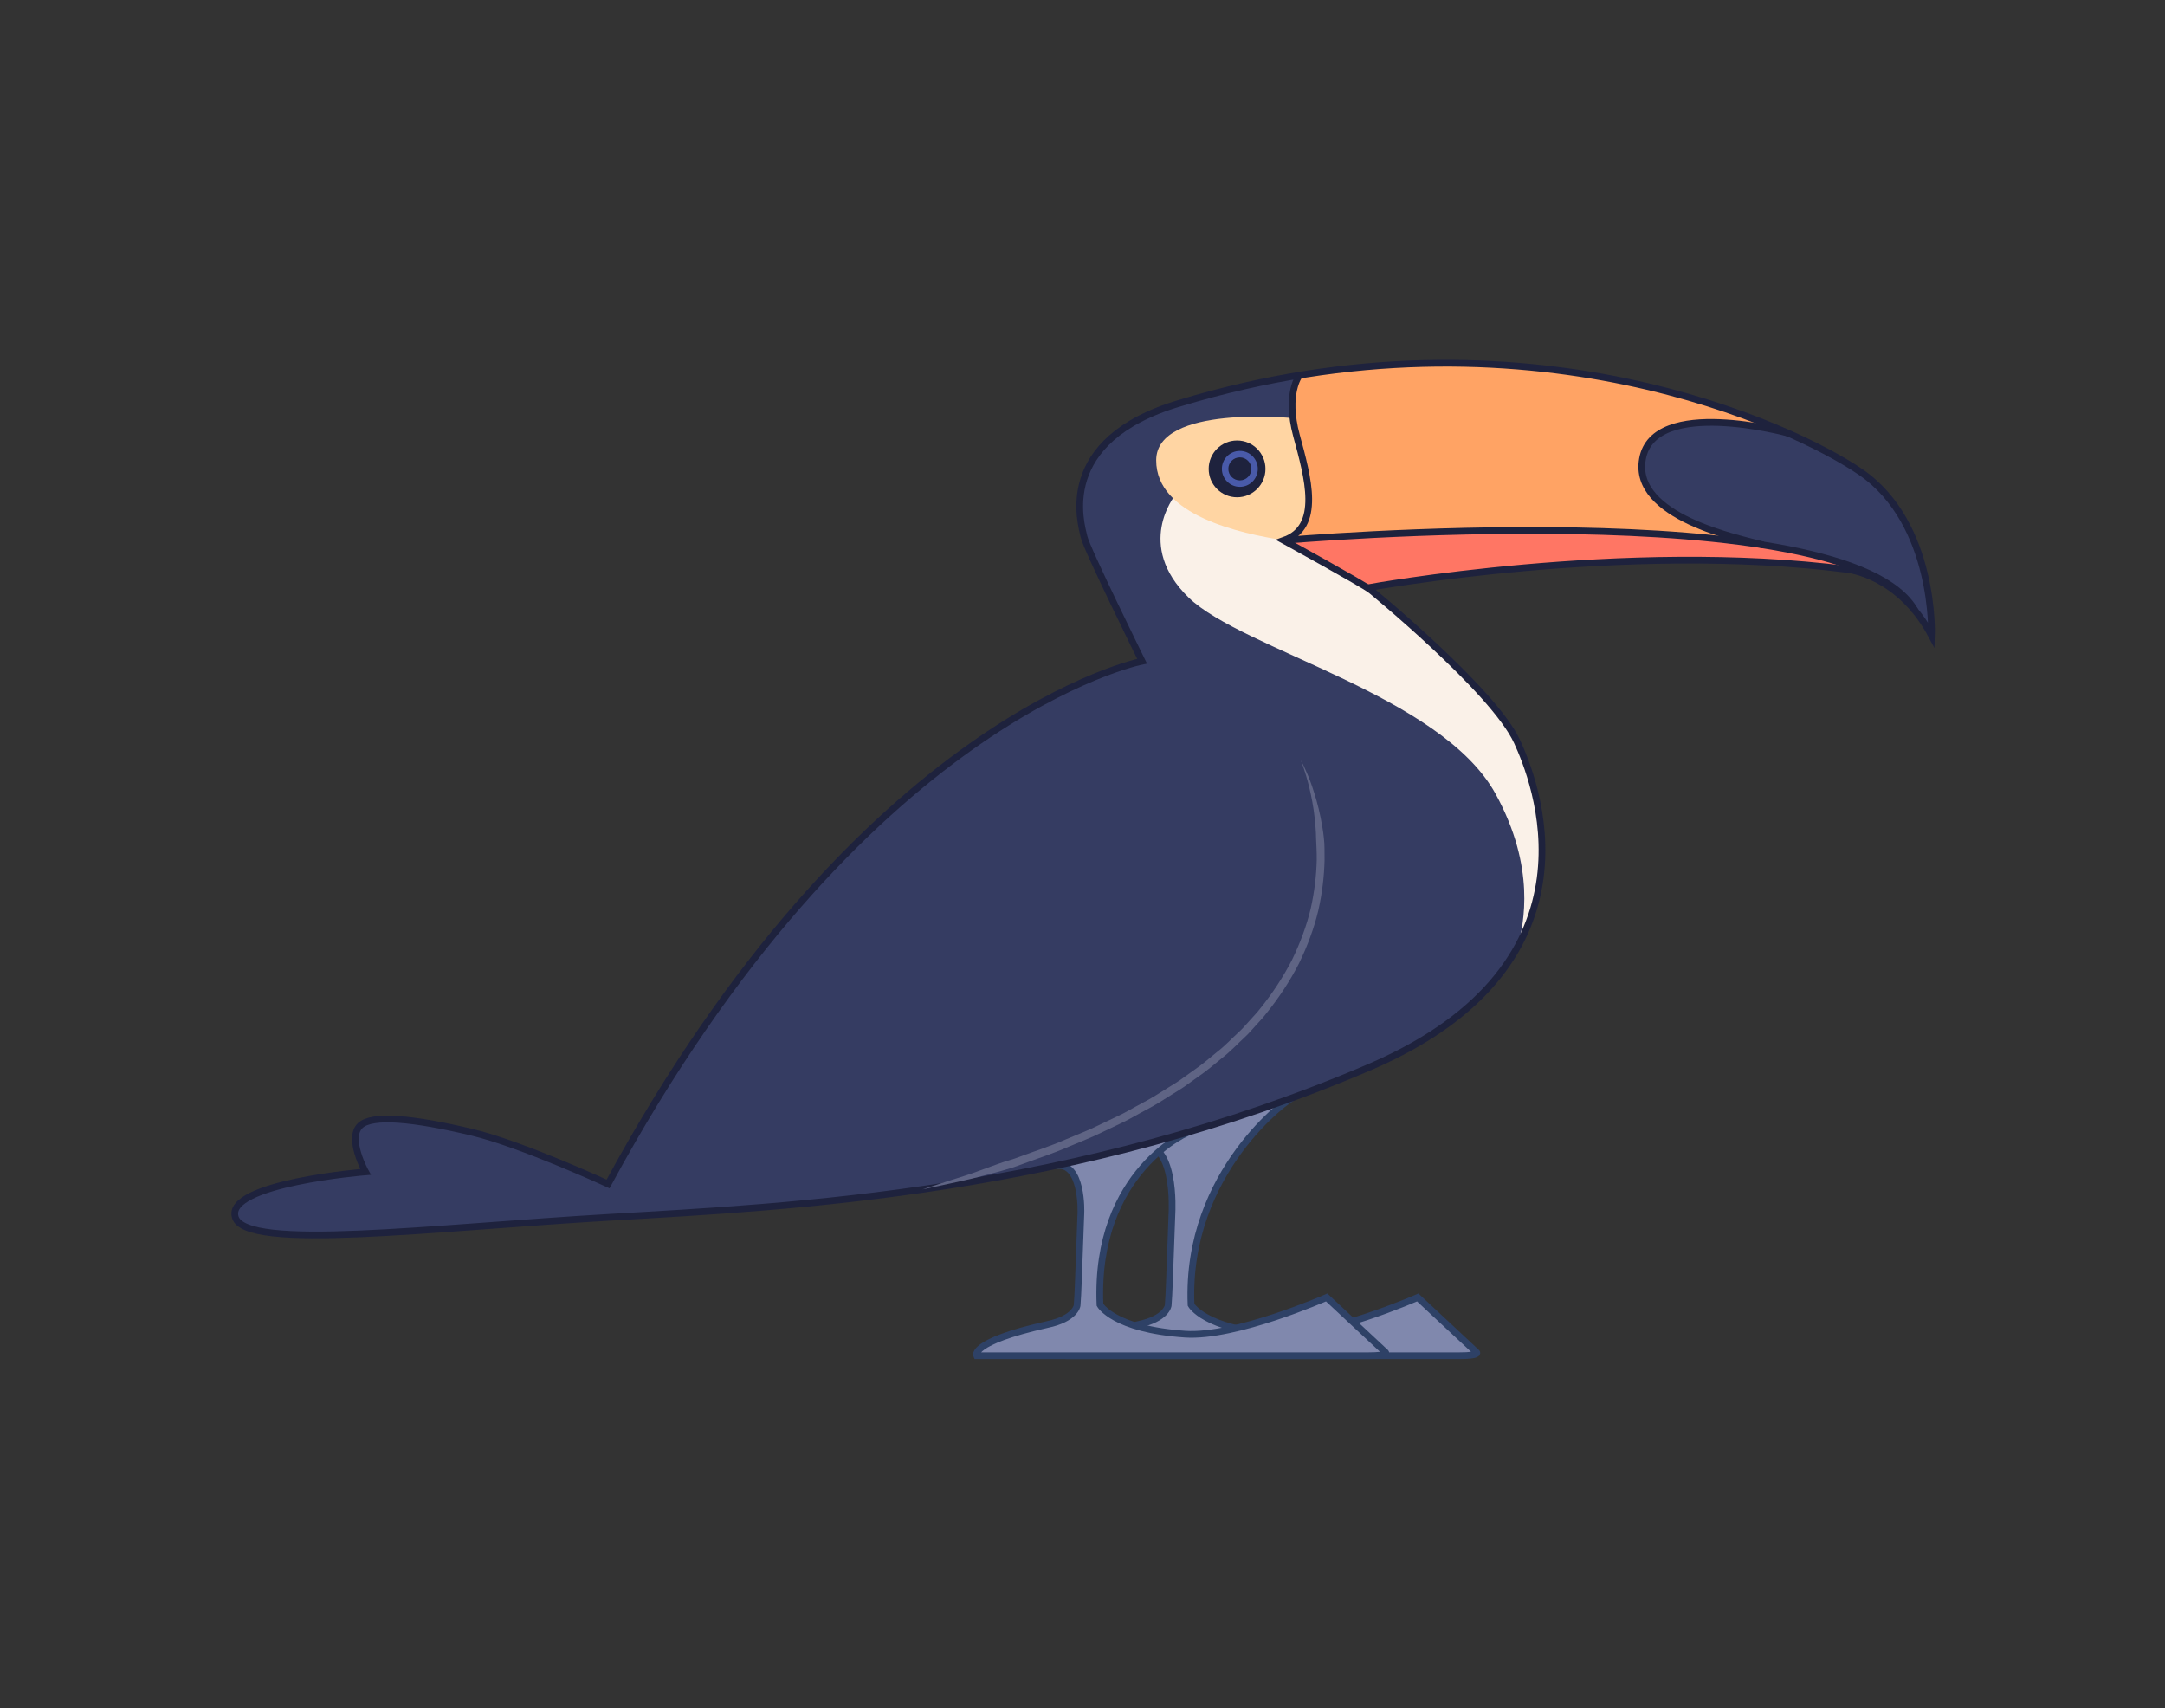 <svg xmlns="http://www.w3.org/2000/svg" xmlns:xlink="http://www.w3.org/1999/xlink" width="161" height="127" version="1.1" viewBox="0 0 161 127" xml:space="preserve"><rect x="0" y="0" width="161" height="127" fill="#333333" stroke="none"/><g><title>toucan-a</title><desc>Created with Sketch.</desc><g id="jungle" fill="none" fill-rule="evenodd" stroke="none" stroke-width="1"><g id="toucan-a"><g id="Group-121" transform="translate(80.5, 64) scale(-1, 1) translate(-80.5, -64) translate(17, 27)"><path id="Fill-85" fill="#8088AD" d="M48.592,55.108 C48.738,55.035 55.847,60.073 55.428,70.015 C55.428,70.015 54.445,71.836 49.092,72.2 C45.351,72.455 38.57,69.469 38.57,69.469 L34.183,73.565 C34.183,73.565 33.982,73.802 35.439,73.802 L64.603,73.802 C64.603,73.802 65.15,72.782 59.379,71.49 C57.248,71.053 56.939,70.106 56.939,70.106 C56.958,69.281 56.984,69.137 56.848,63.205 C56.848,63.205 56.835,57.78 58.877,58.088"/><path id="Stroke-87" stroke="#2E4166" stroke-width=".5" d="M47.869,54.617 C48.015,54.544 55.846,60.073 55.428,70.015 C55.428,70.015 54.445,71.836 49.093,72.2 C45.351,72.455 38.57,69.469 38.57,69.469 L34.182,73.566 C34.182,73.566 33.982,73.802 35.438,73.802 L64.604,73.802 C64.604,73.802 65.149,72.783 59.379,71.49 C57.249,71.053 57.128,70.063 57.128,70.063 C57.048,68.977 57.049,68.604 56.848,63.205 C56.848,63.205 56.498,57.431 59.429,58.233"/><path id="Fill-89" fill="#8088AD" d="M55.719,57.287 C55.865,57.214 62.619,60.073 62.2,70.015 C62.2,70.015 61.218,71.836 55.865,72.2 C52.123,72.455 45.343,69.469 45.343,69.469 L40.955,73.565 C40.955,73.565 40.755,73.802 42.211,73.802 L71.376,73.802 C71.376,73.802 71.922,72.783 66.151,71.49 C64.021,71.053 63.712,70.106 63.712,70.106 C63.73,69.281 63.757,69.137 63.621,63.205 C63.621,63.205 63.451,59.363 65.493,59.671"/><path id="Stroke-91" stroke="#2E4166" stroke-width=".5" d="M55.379,57.105 C55.525,57.032 62.619,60.073 62.2,70.015 C62.2,70.015 61.217,71.836 55.865,72.2 C52.123,72.455 45.342,69.469 45.342,69.469 L40.955,73.565 C40.955,73.565 40.754,73.802 42.211,73.802 L71.376,73.802 C71.376,73.802 71.922,72.783 66.151,71.49 C64.021,71.053 63.9,70.063 63.9,70.063 C63.82,68.977 63.822,68.604 63.62,63.205 C63.62,63.205 63.451,59.363 65.493,59.671"/><path id="Fill-93" fill="#353C62" d="M0.362,20.248 C0.362,20.248 0.059,11.941 5.618,8.106 C10.431,4.784 30.561,-4.801 56.243,2.968 C65.623,5.727 63.581,12.014 63.387,12.913 C63.192,13.811 59.069,22.163 59.069,22.163 C59.069,22.163 79.944,26.266 98.781,61.032 C98.781,61.032 105.213,58.07 108.878,57.194 C113.295,56.138 116.306,55.861 117.198,56.679 C118.218,57.616 116.816,60.134 116.816,60.134 C116.816,60.134 127.278,60.984 126.502,63.508 C125.725,66.034 111.937,64.286 98.587,63.508 C85.237,62.732 64.07,61.76 42.029,52.292 C24.212,44.571 29.968,30.785 31.178,28.149 C32.95,24.288 42.272,16.7 42.272,16.7 C42.272,16.7 23.168,13.204 6.613,15.34 C6.613,15.34 2.789,15.707 0.362,20.248"/><path id="Fill-95" fill="#FAF1E8" d="M56.63,9.854 C56.63,9.854 59.615,13.531 55.61,17.428 C51.605,21.325 36.837,24.65 32.78,32.032 C29.759,37.531 30.705,41.737 31.105,43.267 C31.105,43.267 27.556,38.751 30.399,30.096 C32.768,22.887 45.415,13.787 51.459,11.857 C57.503,9.926 56.63,9.854 56.63,9.854"/><path id="Fill-97" fill="#FFA364" d="M48.534,13.18 C48.534,13.18 46.568,12.549 46.677,10.339 C46.765,8.557 48.035,4.464 47.913,3.153 C47.792,1.842 47.458,1.05 47.458,1.05 C47.458,1.05 26.098,-3.901 5.618,8.106 C0.359,11.189 0.362,20.248 0.362,20.248 C0.362,20.248 1.953,16.482 6.733,15.325 C11.721,14.118 36.956,14.976 42.272,16.7 L48.534,13.18 Z"/><path id="Fill-99" fill="#FF7664" d="M42.272,16.7 L48.316,13.241 C48.316,13.241 18.022,10.412 6.104,15.243 C6.104,15.243 23.787,13.301 42.272,16.7"/><path id="Fill-101" fill="#353C62" d="M0.321,20.56 C0.321,20.56 -0.96,9.271 11.031,5.315 C16.359,3.557 21.736,4.221 21.901,7.472 C22.01,9.633 19.676,12.618 10.428,13.967 C5.667,14.661 1.592,17.089 0.321,20.56"/><path id="Stroke-103" stroke="#1E223D" stroke-width=".5" d="M0.362,20.248 C0.362,20.248 0.059,11.941 5.618,8.106 C10.431,4.784 30.561,-4.801 56.243,2.968 C65.623,5.727 63.581,12.014 63.387,12.913 C63.192,13.811 59.069,22.163 59.069,22.163 C59.069,22.163 79.944,26.266 98.781,61.032 C98.781,61.032 105.213,58.07 108.878,57.194 C113.295,56.138 116.306,55.861 117.198,56.679 C118.218,57.616 116.816,60.134 116.816,60.134 C116.816,60.134 127.278,60.984 126.502,63.508 C125.725,66.034 111.937,64.286 98.587,63.508 C85.237,62.732 64.07,61.76 42.029,52.292 C24.212,44.571 29.968,30.785 31.178,28.149 C32.95,24.288 42.272,16.7 42.272,16.7 C42.272,16.7 23.168,13.204 6.613,15.34 C6.613,15.34 2.789,15.707 0.362,20.248 Z"/><path id="Fill-105" fill="#FFD5A3" d="M47.849,4.093 C47.849,4.093 57.995,3.059 58.02,7.211 C58.044,11.362 51.641,12.67 48.631,13.156 C48.631,13.156 46.629,12.5 46.677,10.193 C46.726,7.887 47.685,5.921 47.849,4.093"/><path id="Stroke-107" stroke="#1E223D" stroke-width=".5" d="M47.361,0.897 C47.361,0.897 48.437,2.254 47.587,5.386 C46.738,8.518 45.694,12.184 48.534,13.18 C48.534,13.18 42.746,16.362 42.07,16.866"/><path id="Stroke-109" stroke="#1E223D" stroke-width=".5" d="M48.534,13.18 C48.534,13.18 6.565,9.538 1.592,18.399"/><path id="Fill-111" fill="#5F6484" d="M47.272,29.519 C47.272,29.519 46.964,30.226 46.644,31.52 C46.491,32.167 46.322,32.958 46.228,33.877 C46.186,34.336 46.134,34.824 46.131,35.339 C46.107,35.853 46.075,36.393 46.082,36.958 C46.11,38.086 46.247,39.305 46.532,40.566 C46.832,41.825 47.308,43.109 47.924,44.379 C48.57,45.635 49.372,46.863 50.31,48.017 C50.531,48.315 50.802,48.575 51.047,48.858 C51.305,49.13 51.537,49.427 51.816,49.681 C52.372,50.189 52.885,50.749 53.487,51.211 C54.072,51.694 54.647,52.186 55.274,52.61 L56.193,53.269 C56.498,53.488 56.826,53.673 57.14,53.875 C57.774,54.27 58.395,54.676 59.049,55.011 C59.698,55.352 60.316,55.732 60.965,56.028 C61.609,56.335 62.242,56.636 62.862,56.931 C63.49,57.209 64.115,57.455 64.718,57.709 C65.916,58.237 67.101,58.606 68.171,59.008 C68.702,59.22 69.239,59.34 69.727,59.523 C70.218,59.701 70.684,59.869 71.121,60.028 C71.992,60.36 72.773,60.581 73.409,60.789 C74.684,61.202 75.413,61.438 75.413,61.438 C75.413,61.438 74.664,61.278 73.352,60.999 C72.699,60.849 71.896,60.699 70.995,60.447 C70.092,60.205 69.058,59.972 67.981,59.559 C66.902,59.154 65.709,58.782 64.498,58.25 C63.889,57.993 63.258,57.744 62.624,57.463 C61.997,57.165 61.357,56.86 60.705,56.55 C60.05,56.25 59.421,55.865 58.764,55.52 C58.103,55.181 57.472,54.768 56.828,54.367 C56.509,54.161 56.177,53.974 55.866,53.751 L54.931,53.081 C54.294,52.65 53.706,52.147 53.11,51.655 C52.497,51.184 51.97,50.612 51.403,50.091 C51.118,49.832 50.878,49.527 50.615,49.249 C50.364,48.959 50.087,48.692 49.859,48.385 C48.896,47.201 48.07,45.937 47.404,44.641 C46.766,43.331 46.275,42.002 45.965,40.7 C45.67,39.395 45.528,38.134 45.5,36.968 C45.509,36.385 45.483,35.825 45.553,35.296 C45.605,34.767 45.703,34.271 45.789,33.808 C45.972,32.881 46.216,32.095 46.431,31.456 C46.646,30.817 46.871,30.336 47.021,30.01 C47.176,29.685 47.272,29.519 47.272,29.519"/><path id="Stroke-113" stroke="#1E223D" stroke-width=".5" d="M11.03,5.204 C11.03,5.204 21.017,2.468 21.857,7.122 C22.64,11.456 14.649,13.035 12.878,13.519"/><path id="Fill-115" fill="#1E223D" d="M54.117,7.863 C54.117,6.696 53.172,5.751 52.005,5.751 C50.839,5.751 49.894,6.696 49.894,7.863 C49.894,9.029 50.839,9.975 52.005,9.975 C53.172,9.975 54.117,9.029 54.117,7.863"/><path id="Fill-117" fill="#495AA9" d="M53.135,7.863 C53.135,7.125 52.537,6.527 51.799,6.527 C51.062,6.527 50.464,7.125 50.464,7.863 C50.464,8.6 51.062,9.198 51.799,9.198 C52.537,9.198 53.135,8.6 53.135,7.863"/><path id="Fill-119" fill="#1E223D" d="M52.655,7.863 C52.655,7.39 52.272,7.007 51.799,7.007 C51.327,7.007 50.943,7.39 50.943,7.863 C50.943,8.336 51.327,8.719 51.799,8.719 C52.272,8.719 52.655,8.336 52.655,7.863"/></g></g></g></g></svg>